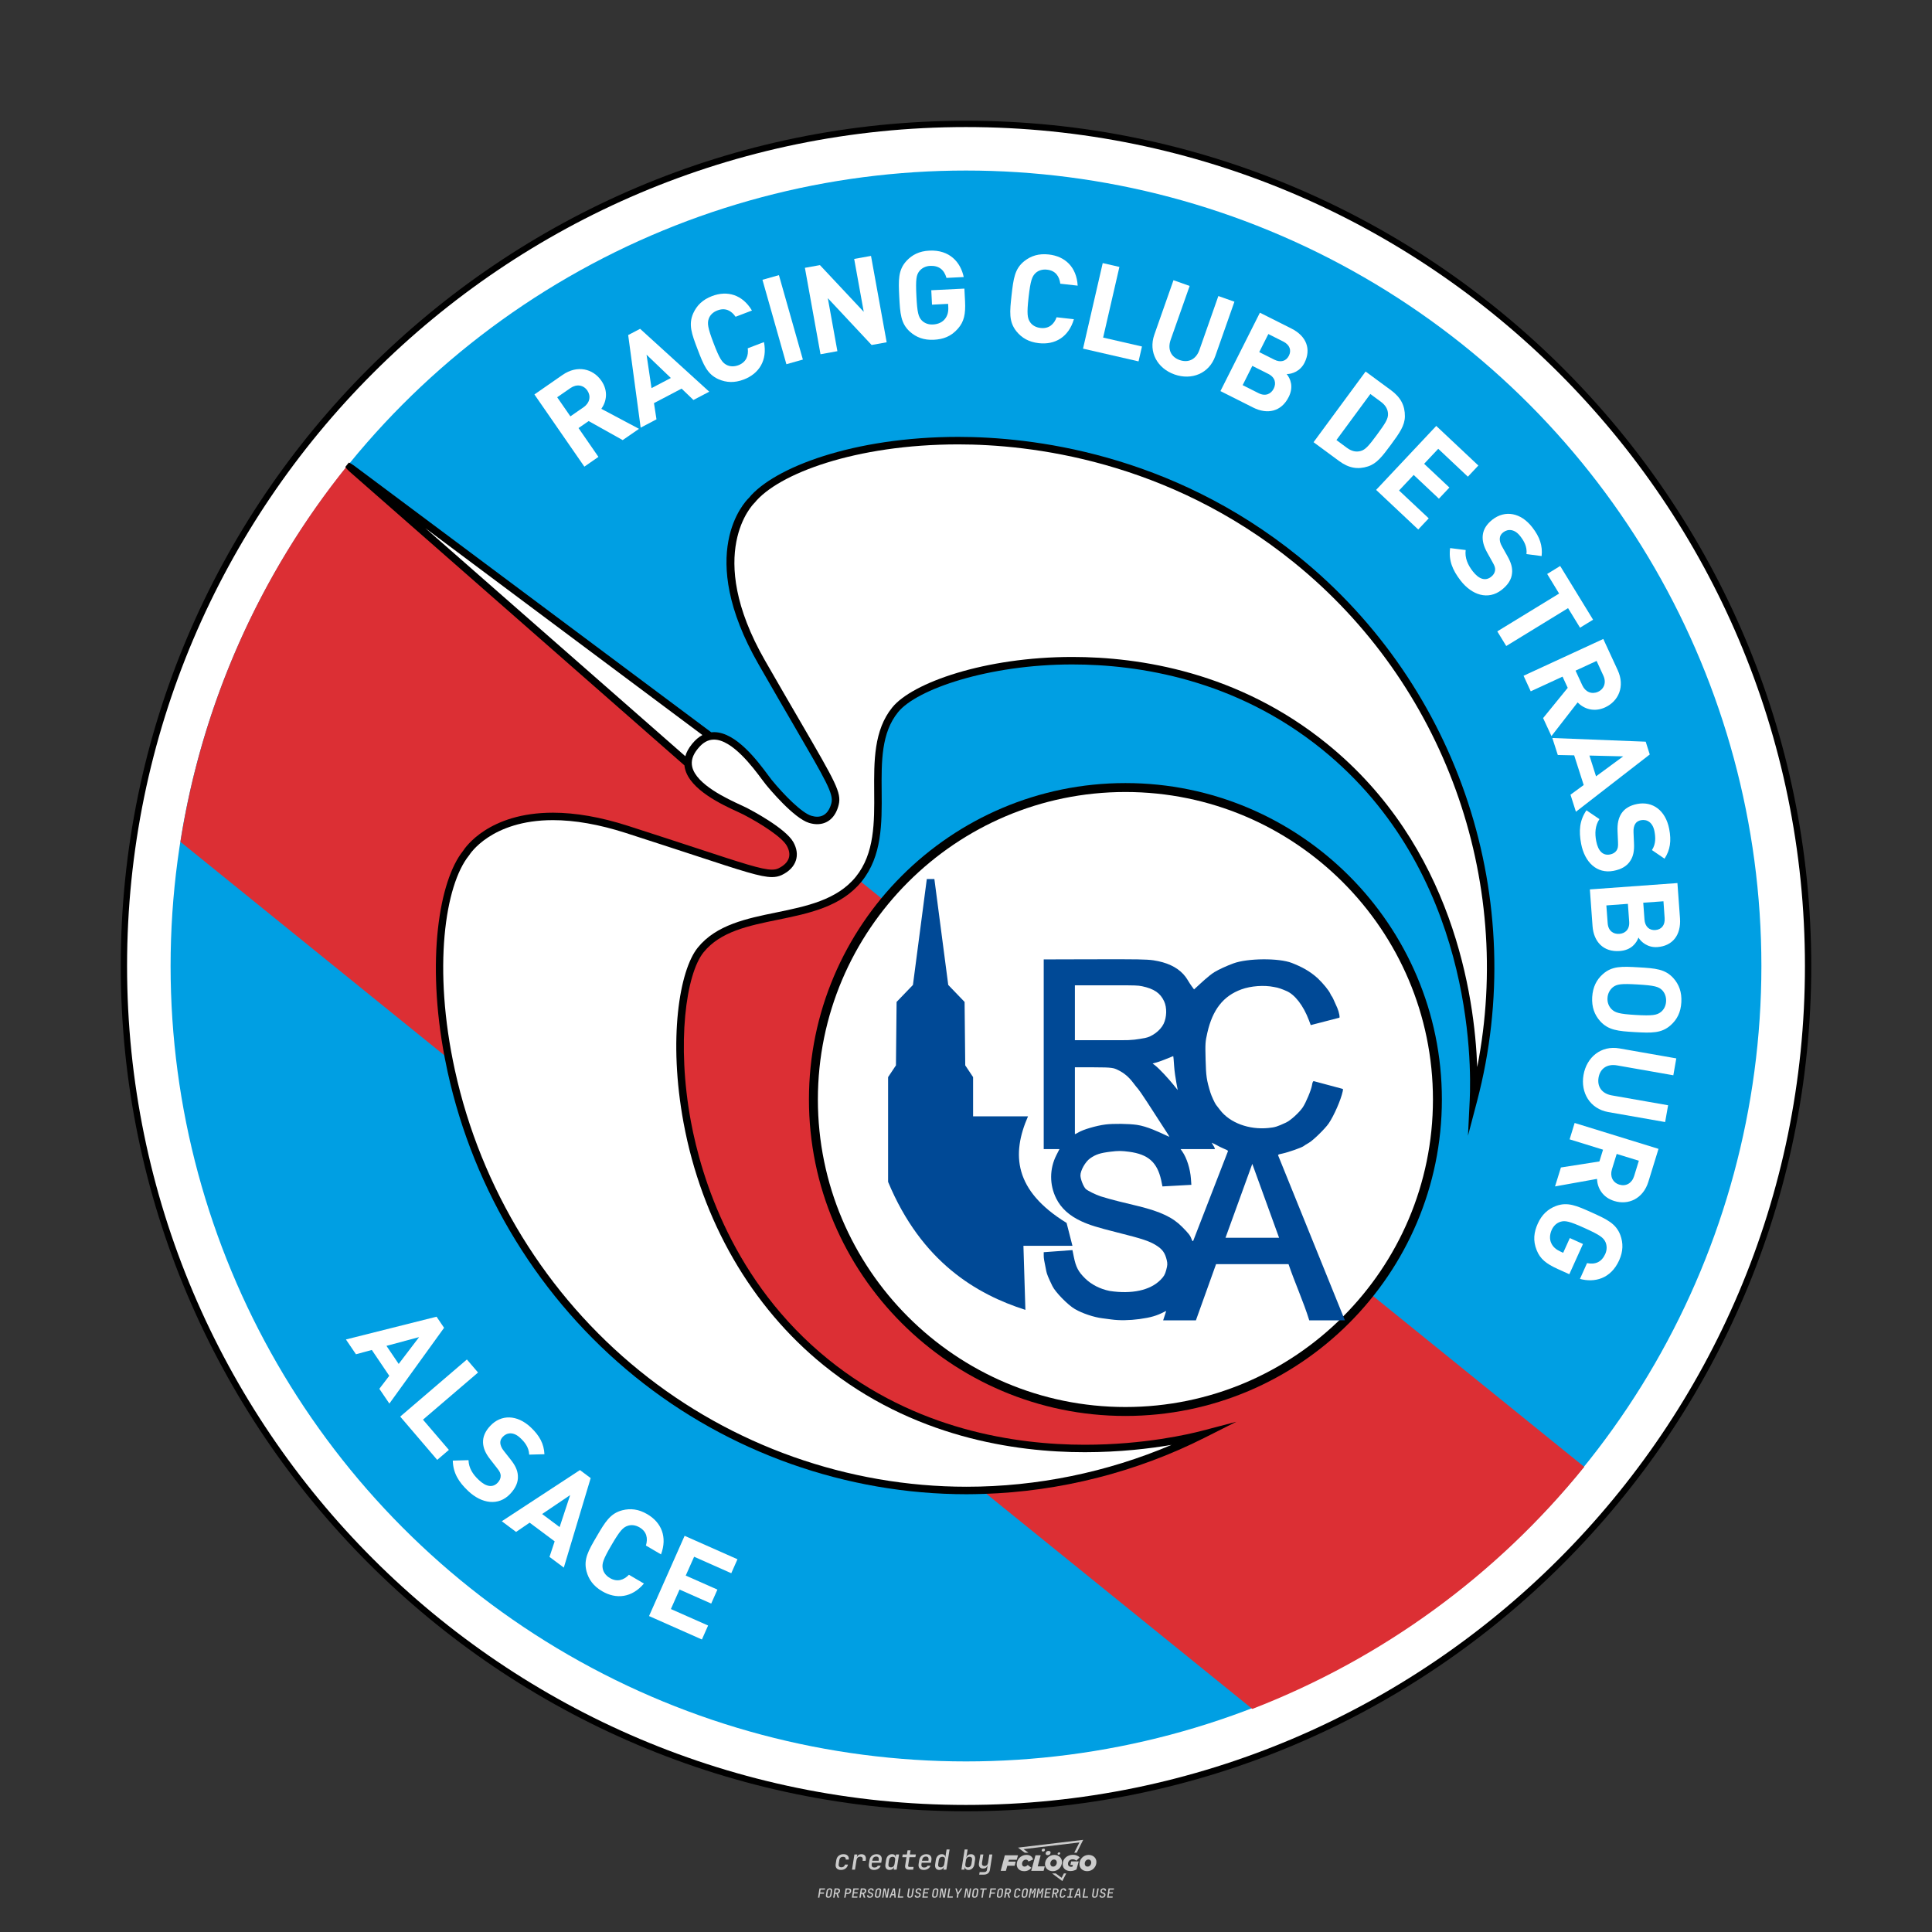 <?xml version="1.0" encoding="UTF-8"?>
<svg data-name="图层_1" xmlns="http://www.w3.org/2000/svg" version="1.1" viewBox="0 0 800 800">
  <rect x="0" y="0" width="800" height="800" fill="#333333" stroke="none"/>
  <!-- Created by @FCLOGO 2025-1-9 GMT+8 10:42:11 . https://fclogo.top/ -->
<!-- FOR PERSONAL USE ONLY NOT FOR COMMERCIAL USE -->
  <path d="M348.219,774.301c-.786,0-1.375-.217-1.768-.652-.393-.435-.528-1.03-.406-1.786l.252-1.648c.122-.755.45-1.35.984-1.785.534-.435,1.194-.652,1.98-.652.755,0,1.329.199,1.722.595.393.397.551.938.475,1.625h-1.236c.03-.359-.055-.637-.257-.836-.202-.198-.498-.297-.887-.297-.42,0-.763.117-1.03.349-.267.233-.435.563-.503.99l-.263,1.659c-.069.435-.006.769.189,1.002.195.233.502.349.921.349.389,0,.715-.099.979-.297.263-.198.436-.48.521-.847h1.236c-.137.687-.467,1.231-.99,1.631-.523.401-1.162.6-1.917.6ZM352.797,774.187l.996-6.294h1.19l-.195,1.19c.336-.87.973-1.304,1.911-1.304.671,0,1.169.208,1.493.624.324.416.429.986.315,1.71l-.069.423h-1.27l.057-.32c.069-.45.011-.795-.171-1.036-.183-.24-.477-.361-.881-.361-.405,0-.74.122-1.007.366-.267.245-.435.588-.503,1.03l-.63,3.971h-1.236ZM361.906,774.301c-.77,0-1.346-.223-1.728-.669s-.515-1.036-.401-1.768l.252-1.648c.084-.488.257-.915.521-1.282s.601-.651,1.013-.852c.412-.202.873-.304,1.385-.304.77,0,1.349.224,1.734.669.385.446.517,1.036.395,1.768l-.172,1.121h-3.845l-.092.526c-.153.954.217,1.431,1.11,1.431.717,0,1.175-.248,1.373-.744h1.225c-.168.534-.503.96-1.007,1.276-.504.317-1.091.475-1.763.475ZM361.231,770.216l-.046.286,2.655-.012.046-.286c.069-.466.013-.822-.166-1.07-.179-.248-.486-.372-.921-.372-.443,0-.795.126-1.059.378-.263.252-.433.611-.509,1.076ZM368.326,774.301c-.633,0-1.103-.212-1.408-.635s-.397-1.001-.274-1.734l.274-1.774c.115-.733.393-1.312.836-1.74.442-.427.98-.641,1.613-.641.465,0,.83.119,1.093.354.263.236.391.557.383.962h.023l.172-1.202h1.236l-.996,6.294h-1.225l.195-1.201h-.023c-.122.412-.351.734-.687.967s-.74.349-1.213.349ZM368.932,773.226c.389,0,.715-.119.978-.355.263-.236.429-.572.498-1.007l.252-1.648c.069-.427.01-.761-.177-1.002-.187-.24-.475-.36-.864-.36-.397,0-.725.118-.984.354-.26.236-.423.572-.492,1.007l-.252,1.648c-.069.443-.013.78.166,1.013.179.233.471.349.876.349ZM376.348,774.187c-.572,0-.994-.157-1.264-.469-.271-.312-.361-.751-.269-1.316l.538-3.387h-1.739l.171-1.122h1.74l.275-1.716h1.236l-.275,1.716h2.472l-.183,1.122h-2.461l-.538,3.387c-.076.442.099.664.526.664h1.717l-.172,1.121h-1.774ZM382.504,774.301c-.77,0-1.346-.223-1.728-.669s-.515-1.036-.401-1.768l.252-1.648c.084-.488.257-.915.521-1.282s.601-.651,1.013-.852c.412-.202.873-.304,1.385-.304.77,0,1.349.224,1.734.669.385.446.517,1.036.395,1.768l-.172,1.121h-3.845l-.092.526c-.153.954.217,1.431,1.11,1.431.717,0,1.175-.248,1.373-.744h1.225c-.168.534-.503.96-1.007,1.276-.504.317-1.091.475-1.763.475ZM381.829,770.216l-.046.286,2.655-.012.046-.286c.069-.466.013-.822-.166-1.07-.179-.248-.486-.372-.921-.372-.443,0-.795.126-1.059.378-.263.252-.433.611-.509,1.076ZM388.924,774.301c-.633,0-1.101-.212-1.402-.635-.301-.423-.395-1.001-.28-1.734l.274-1.774c.115-.733.393-1.312.836-1.74.442-.427.98-.641,1.613-.641.465,0,.83.119,1.093.354.263.236.391.557.383.962h.023l.206-1.465.298-1.796h1.236l-1.327,8.354h-1.225l.195-1.201h-.023c-.122.412-.351.734-.687.967s-.74.349-1.213.349ZM389.531,773.226c.389,0,.715-.119.978-.355.263-.236.429-.572.498-1.007l.252-1.648c.076-.427.019-.761-.172-1.002-.191-.24-.48-.36-.87-.36-.397,0-.725.118-.984.354-.26.236-.423.572-.492,1.007l-.252,1.648c-.076.443-.023.78.16,1.013s.477.349.881.349ZM401.017,774.301c-.473,0-.839-.116-1.099-.349-.26-.233-.385-.555-.378-.967h-.011l-.195,1.201h-1.224l1.327-8.354h1.236l-.286,1.796-.274,1.465h.046c.122-.412.353-.735.692-.967.34-.232.742-.349,1.208-.349.633,0,1.1.214,1.402.641.301.428.395,1.007.281,1.74l-.275,1.774c-.115.733-.395,1.31-.841,1.734-.446.423-.982.635-1.608.635ZM400.766,773.226c.397,0,.723-.116.979-.349.256-.233.422-.571.498-1.013l.252-1.648c.069-.435.011-.77-.171-1.007-.183-.236-.473-.354-.87-.354-.389,0-.715.12-.979.36s-.429.574-.498,1.002l-.252,1.648c-.069.435-.011.771.172,1.007.183.236.473.355.87.355ZM405.469,776.247l.172-1.064h1.934c.641,0,1.007-.302,1.099-.905l.103-.675.206-1.19h-.035c-.122.42-.347.744-.675.973-.328.229-.729.343-1.201.343-.626,0-1.093-.201-1.402-.601s-.41-.944-.303-1.631l.584-3.605h1.236l-.561,3.479c-.061.412,0,.732.183.961s.465.343.847.343c.389,0,.717-.122.984-.366.267-.244.431-.584.492-1.018l.538-3.399h1.236l-1.007,6.409c-.099.603-.37,1.078-.812,1.425-.443.347-1.0.521-1.671.521h-1.946ZM417.787,770.085h3.221l.537-1.855h-5.466l-1.708,6.442h2.147l.586-2.099h3.026l.439-1.708h-3.026l.244-.781ZM424.229,772.916c-.586,0-1.025-.39-1.025-1.123,0-.878.634-1.757,1.611-1.757.488,0,.878.244,1.025.781l1.952-.83c-.293-1.171-1.269-1.903-2.635-1.903-2.782,0-4.148,2.147-4.148,3.904s1.269,2.83,3.075,2.83c1.367,0,2.342-.586,2.977-1.415l-1.513-1.171c-.39.439-.83.683-1.318.683ZM430.915,768.231h-2.147l-1.757,6.442h5.124l.488-1.855h-2.928l1.22-4.587ZM439.748,771.013c0-1.659-1.318-2.928-3.221-2.928-2.196,0-3.807,1.806-3.807,3.807,0,1.659,1.318,2.928,3.221,2.928,2.196,0,3.807-1.806,3.807-3.807ZM434.917,771.696c0-.83.586-1.708,1.513-1.708.781,0,1.171.537,1.171,1.22,0,.83-.586,1.708-1.513,1.708-.781,0-1.171-.537-1.171-1.22ZM443.213,772.233h1.074l-.195.683c-.146.049-.342.098-.586.098-.683,0-1.269-.39-1.269-1.22,0-1.025.732-1.903,1.952-1.903.586,0,1.123.244,1.513.586l1.367-1.367c-.439-.537-1.513-1.074-2.733-1.074-2.587,0-4.295,1.757-4.295,3.855,0,2.05,1.611,2.879,3.221,2.879.927,0,1.855-.293,2.489-.683l.927-3.319h-3.123l-.342,1.464ZM450.777,768.084c-2.196,0-3.807,1.806-3.807,3.807,0,1.659,1.318,2.928,3.221,2.928,2.196,0,3.807-1.806,3.807-3.807,0-1.659-1.318-2.928-3.221-2.928ZM450.338,772.916c-.781,0-1.171-.537-1.171-1.22,0-.83.586-1.708,1.513-1.708.781,0,1.171.537,1.171,1.22,0,.83-.586,1.708-1.513,1.708ZM437.942,767.499c-.049.293.098.488.439.488s.537-.195.634-.488c.049-.244-.098-.488-.439-.488s-.586.244-.634.488ZM432.135,765.498c-.439,0-.732.244-.781.586s.098.586.537.586.732-.244.781-.586c.098-.342-.098-.586-.537-.586ZM433.013,767.303c-.098.537.146.878.83.878.634,0,1.074-.39,1.171-.878s-.146-.878-.83-.878c-.683,0-1.074.39-1.171.878ZM439.602,777.552l-2.44-1.806h-1.513l4.246,3.172,1.611-3.172h-.976l-.927,1.806ZM425.839,767.157l-2.001-1.464,23.132-2.782-2.147,4.246h1.025l2.684-5.319-26.988,3.221,2.782,2.099h1.513ZM338.719,785.785l.609-3.832h2.32l-.084.519h-1.764l-.184,1.145h1.627l-.084.525h-1.617l-.257,1.643h-.567ZM342.97,785.838c-.357,0-.623-.101-.798-.302-.175-.201-.234-.473-.178-.816l.268-1.701c.056-.343.203-.615.441-.816.238-.201.535-.302.892-.302s.623.1.798.299c.175.199.236.471.184.814l-.268,1.706c-.056.343-.204.615-.444.816-.24.201-.538.302-.895.302ZM343.049,785.334c.193,0,.348-.052.467-.158.119-.105.194-.257.226-.457l.268-1.701c.032-.199.005-.352-.079-.457-.084-.105-.222-.158-.415-.158s-.347.052-.465.158c-.117.105-.192.257-.223.457l-.268,1.701c-.032.2-.005.352.079.457s.22.158.409.158ZM344.996,785.785l.609-3.832h1.202c.238,0,.439.046.604.139.165.093.283.223.357.391s.091.366.052.593c-.038.259-.14.484-.304.675-.165.191-.366.321-.604.391l.535,1.643h-.619l-.478-1.575h-.541l-.247,1.575h-.567ZM345.888,783.707h.635c.189,0,.349-.056.48-.168.131-.112.211-.262.239-.451.032-.193,0-.345-.094-.459-.095-.114-.236-.171-.425-.171h-.635l-.2,1.249ZM349.545,785.785l.609-3.832h1.254c.371,0,.651.105.84.315.189.21.255.49.199.84-.038.234-.122.438-.249.611s-.29.307-.488.402c-.198.095-.419.142-.664.142h-.693l-.241,1.522h-.567ZM350.432,783.754h.693c.192,0,.357-.059.493-.176.136-.117.22-.274.252-.47s-.002-.352-.1-.47-.245-.176-.441-.176h-.688l-.21,1.291ZM352.747,785.785l.609-3.832h2.252l-.079.504h-1.695l-.173,1.087h1.512l-.079.499h-1.512l-.194,1.239h1.69l-.079.504h-2.252ZM355.843,785.785l.609-3.832h1.202c.238,0,.439.046.604.139.165.093.283.223.357.391s.091.366.052.593c-.038.259-.14.484-.304.675-.165.191-.366.321-.604.391l.535,1.643h-.619l-.478-1.575h-.541l-.247,1.575h-.567ZM356.736,783.707h.635c.189,0,.349-.056.48-.168.131-.112.211-.262.239-.451.032-.193,0-.345-.094-.459-.095-.114-.236-.171-.425-.171h-.635l-.2,1.249ZM360.132,785.838c-.385,0-.674-.095-.866-.286-.192-.191-.264-.451-.215-.779h.567c-.028.175.011.312.116.412.105.1.266.149.483.149.203,0,.37-.049.501-.147.131-.098.211-.233.239-.404.021-.15.001-.279-.06-.386-.061-.107-.158-.181-.291-.223l-.457-.136c-.266-.08-.462-.217-.588-.409-.126-.192-.17-.42-.131-.682.035-.21.112-.394.231-.551s.273-.28.462-.367.402-.131.64-.131c.35,0,.616.095.798.286.182.191.248.444.2.759h-.567c.028-.168-.003-.3-.092-.396-.089-.096-.23-.144-.422-.144-.189,0-.343.045-.462.134-.119.089-.189.214-.21.375-.025.151-.007.279.052.386s.158.181.294.223l.467.147c.262.081.456.217.58.409.124.193.165.422.123.688-.035.217-.116.406-.241.567-.126.161-.288.286-.485.375-.198.089-.419.134-.664.134ZM363.265,785.838c-.357,0-.623-.101-.798-.302-.175-.201-.234-.473-.178-.816l.268-1.701c.056-.343.203-.615.441-.816.238-.201.535-.302.892-.302s.623.1.798.299c.175.199.236.471.184.814l-.268,1.706c-.056.343-.204.615-.444.816-.24.201-.538.302-.895.302ZM363.344,785.334c.193,0,.348-.052.467-.158.119-.105.194-.257.226-.457l.268-1.701c.032-.199.005-.352-.079-.457-.084-.105-.222-.158-.415-.158s-.347.052-.465.158c-.117.105-.192.257-.223.457l-.268,1.701c-.032.2-.005.352.079.457s.22.158.409.158ZM365.275,785.785l.609-3.832h.709l.619,3.186c.007-.098.017-.217.029-.357.012-.14.027-.285.045-.435.018-.151.037-.289.058-.415l.315-1.979h.525l-.609,3.832h-.709l-.614-3.186c-.007.095-.017.209-.029.344s-.027.276-.045.423c-.018.147-.037.283-.058.409l-.315,2.01h-.53ZM368.225,785.785l1.585-3.832h.745l.373,3.832h-.562l-.073-.971h-1.087l-.388.971h-.593ZM369.385,784.342h.871l-.089-1.102c-.018-.196-.03-.365-.037-.509-.007-.143-.011-.243-.011-.299-.018.056-.052.156-.102.299s-.115.311-.192.504l-.441,1.107ZM371.721,785.785l.609-3.832h.567l-.525,3.312h1.674l-.079.52h-2.247ZM376.678,785.838c-.367,0-.634-.101-.8-.302-.166-.201-.221-.475-.165-.821l.436-2.761h.567l-.436,2.755c-.032.196-.008.35.071.462.079.112.214.168.407.168.193,0,.347-.056.465-.168.117-.112.192-.266.223-.462l.435-2.755h.567l-.436,2.761c-.056.35-.2.625-.433.824-.233.199-.533.299-.9.299ZM379.844,785.838c-.385,0-.674-.095-.866-.286-.192-.191-.264-.451-.215-.779h.567c-.028.175.011.312.116.412.105.1.266.149.483.149.203,0,.37-.049.501-.147.131-.098.211-.233.239-.404.021-.15.001-.279-.06-.386-.061-.107-.158-.181-.291-.223l-.457-.136c-.266-.08-.462-.217-.588-.409-.126-.192-.17-.42-.131-.682.035-.21.112-.394.231-.551s.273-.28.462-.367.402-.131.64-.131c.35,0,.616.095.798.286.182.191.248.444.2.759h-.567c.028-.168-.003-.3-.092-.396-.089-.096-.23-.144-.422-.144-.189,0-.343.045-.462.134-.119.089-.189.214-.21.375-.025.151-.007.279.052.386s.158.181.294.223l.467.147c.262.081.456.217.58.409.124.193.165.422.123.688-.035.217-.116.406-.241.567-.126.161-.288.286-.485.375-.198.089-.419.134-.664.134ZM381.906,785.785l.609-3.832h2.252l-.079.504h-1.695l-.173,1.087h1.512l-.079.499h-1.512l-.194,1.239h1.69l-.079.504h-2.252ZM386.943,785.838c-.357,0-.623-.101-.798-.302-.175-.201-.234-.473-.178-.816l.268-1.701c.056-.343.203-.615.441-.816.238-.201.535-.302.892-.302s.623.1.798.299c.175.199.236.471.184.814l-.268,1.706c-.056.343-.204.615-.444.816-.24.201-.538.302-.895.302ZM387.021,785.334c.193,0,.348-.052.467-.158.119-.105.194-.257.226-.457l.268-1.701c.032-.199.005-.352-.079-.457-.084-.105-.222-.158-.415-.158s-.347.052-.465.158c-.117.105-.192.257-.223.457l-.268,1.701c-.032.2-.005.352.079.457s.22.158.409.158ZM388.953,785.785l.609-3.832h.709l.619,3.186c.007-.098.017-.217.029-.357.012-.14.027-.285.045-.435.018-.151.037-.289.058-.415l.315-1.979h.525l-.609,3.832h-.709l-.614-3.186c-.007.095-.017.209-.029.344s-.027.276-.045.423c-.018.147-.037.283-.058.409l-.315,2.01h-.53ZM392.249,785.785l.609-3.832h.567l-.525,3.312h1.674l-.079.52h-2.247ZM396.117,785.785l.22-1.412-.751-2.42h.577l.446,1.449c.028.095.05.184.066.268.016.084.025.147.029.189.018-.042.046-.105.087-.189.04-.084.088-.173.144-.268l.898-1.449h.598l-1.528,2.42-.22,1.412h-.567ZM399.217,785.785l.609-3.832h.709l.619,3.186c.007-.098.017-.217.029-.357.012-.14.027-.285.044-.435.018-.151.037-.289.058-.415l.315-1.979h.525l-.609,3.832h-.709l-.614-3.186c-.007.095-.017.209-.029.344s-.027.276-.045.423c-.018.147-.037.283-.058.409l-.315,2.01h-.53ZM403.505,785.838c-.357,0-.623-.101-.798-.302-.175-.201-.234-.473-.178-.816l.268-1.701c.056-.343.203-.615.441-.816.238-.201.535-.302.892-.302.357,0,.623.1.798.299.175.199.236.471.184.814l-.268,1.706c-.056.343-.204.615-.444.816-.239.201-.538.302-.895.302ZM403.584,785.334c.193,0,.348-.052.467-.158.119-.105.194-.257.226-.457l.268-1.701c.032-.199.005-.352-.079-.457-.084-.105-.222-.158-.415-.158-.193,0-.347.052-.465.158-.117.105-.191.257-.223.457l-.268,1.701c-.032.2-.005.352.079.457.084.105.22.158.409.158ZM406.381,785.785l.525-3.312h-1.023l.084-.519h2.619l-.084.519h-1.029l-.525,3.312h-.567ZM409.518,785.785l.609-3.832h2.32l-.084.519h-1.764l-.184,1.145h1.627l-.084.525h-1.617l-.257,1.643h-.567ZM413.769,785.838c-.357,0-.623-.101-.798-.302-.175-.201-.234-.473-.178-.816l.268-1.701c.056-.343.203-.615.441-.816.238-.201.535-.302.892-.302.357,0,.623.1.798.299.175.199.236.471.184.814l-.268,1.706c-.056.343-.204.615-.444.816-.239.201-.538.302-.895.302ZM413.848,785.334c.193,0,.348-.052.467-.158.119-.105.194-.257.226-.457l.268-1.701c.032-.199.005-.352-.079-.457-.084-.105-.222-.158-.415-.158-.193,0-.347.052-.465.158-.117.105-.191.257-.223.457l-.268,1.701c-.032.2-.005.352.079.457.084.105.22.158.409.158ZM415.795,785.785l.609-3.832h1.202c.238,0,.439.046.604.139.164.093.283.223.357.391s.091.366.053.593c-.039.259-.14.484-.304.675-.165.191-.366.321-.604.391l.535,1.643h-.619l-.478-1.575h-.541l-.247,1.575h-.567ZM416.688,783.707h.635c.189,0,.349-.056.48-.168.131-.112.211-.262.239-.451.032-.193,0-.345-.095-.459-.094-.114-.236-.171-.425-.171h-.635l-.199,1.249ZM420.905,785.838c-.36,0-.631-.101-.811-.302-.18-.201-.242-.473-.186-.816l.268-1.701c.056-.346.206-.619.449-.819s.545-.299.906-.299c.357,0,.625.101.806.302.18.201.242.473.186.816h-.567c.031-.199.003-.352-.087-.457-.089-.105-.228-.158-.417-.158-.193,0-.351.052-.475.158-.124.105-.202.255-.234.451l-.268,1.706c-.032.2-.003.352.087.457.089.105.23.158.423.158s.35-.052.472-.158.199-.257.231-.457h.567c-.035.228-.115.425-.239.593s-.281.298-.47.388c-.189.091-.402.136-.64.136ZM424.034,785.838c-.357,0-.623-.101-.798-.302-.175-.201-.234-.473-.178-.816l.268-1.701c.056-.343.203-.615.441-.816.238-.201.535-.302.892-.302.357,0,.623.1.798.299.175.199.236.471.184.814l-.268,1.706c-.056.343-.204.615-.444.816-.239.201-.538.302-.895.302ZM424.112,785.334c.193,0,.348-.052.467-.158.119-.105.194-.257.226-.457l.268-1.701c.032-.199.005-.352-.079-.457-.084-.105-.222-.158-.415-.158-.193,0-.347.052-.465.158-.117.105-.191.257-.223.457l-.268,1.701c-.032.2-.005.352.079.457.084.105.22.158.409.158ZM425.965,785.785l.609-3.832h.687l.184,1.228c.021.119.037.23.047.333.011.103.019.183.026.239.018-.056.047-.136.089-.241.042-.105.091-.217.147-.336l.567-1.223h.709l-.609,3.832h-.535l.204-1.291c.025-.168.058-.352.1-.554.042-.201.087-.404.136-.609s.096-.4.142-.585c.045-.185.087-.348.126-.488l-.855,1.863h-.551l-.283-1.863c-.004.136-.011.295-.021.475s-.024.372-.039.575c-.016.203-.035.407-.058.611-.023.205-.048.396-.076.575l-.205,1.291h-.54ZM429.115,785.785l.609-3.832h.687l.184,1.228c.021.119.037.23.047.333.011.103.019.183.026.239.018-.056.047-.136.089-.241.042-.105.091-.217.147-.336l.567-1.223h.709l-.609,3.832h-.535l.204-1.291c.025-.168.058-.352.1-.554.042-.201.087-.404.136-.609s.096-.4.142-.585c.045-.185.087-.348.126-.488l-.855,1.863h-.551l-.283-1.863c-.004.136-.011.295-.021.475s-.024.372-.039.575c-.016.203-.035.407-.058.611-.023.205-.048.396-.076.575l-.205,1.291h-.54ZM432.411,785.785l.609-3.832h2.252l-.079.504h-1.696l-.173,1.087h1.512l-.079.499h-1.512l-.194,1.239h1.69l-.079.504h-2.252ZM435.507,785.785l.609-3.832h1.202c.238,0,.439.046.604.139.164.093.283.223.357.391s.091.366.053.593c-.039.259-.14.484-.304.675-.165.191-.366.321-.604.391l.535,1.643h-.619l-.478-1.575h-.541l-.247,1.575h-.567ZM436.4,783.707h.635c.189,0,.349-.056.48-.168.131-.112.211-.262.239-.451.032-.193,0-.345-.095-.459-.094-.114-.236-.171-.425-.171h-.635l-.199,1.249ZM439.801,785.838c-.36,0-.631-.101-.811-.302-.18-.201-.242-.473-.186-.816l.268-1.701c.056-.346.206-.619.449-.819s.545-.299.906-.299c.357,0,.625.101.806.302.18.201.242.473.186.816h-.567c.031-.199.003-.352-.087-.457-.089-.105-.228-.158-.417-.158-.193,0-.351.052-.475.158-.124.105-.202.255-.234.451l-.268,1.706c-.032.2-.003.352.087.457.089.105.23.158.423.158s.35-.052.472-.158.199-.257.231-.457h.567c-.035.228-.115.425-.239.593s-.281.298-.47.388c-.189.091-.402.136-.64.136ZM441.879,785.785l.079-.504h.777l.446-2.824h-.777l.084-.504h2.126l-.084.504h-.777l-.446,2.824h.777l-.079.504h-2.126ZM444.74,785.785l1.585-3.832h.745l.373,3.832h-.562l-.073-.971h-1.087l-.388.971h-.593ZM445.9,784.342h.871l-.089-1.102c-.017-.196-.03-.365-.037-.509-.007-.143-.01-.243-.01-.299-.018.056-.052.156-.102.299s-.115.311-.192.504l-.441,1.107ZM448.235,785.785l.609-3.832h.567l-.525,3.312h1.674l-.079.52h-2.247ZM453.193,785.838c-.368,0-.634-.101-.8-.302-.166-.201-.221-.475-.165-.821l.436-2.761h.567l-.436,2.755c-.032.196-.008.35.071.462.079.112.214.168.407.168s.347-.056.465-.168c.117-.112.192-.266.223-.462l.436-2.755h.567l-.436,2.761c-.056.35-.2.625-.433.824-.233.199-.533.299-.9.299ZM456.358,785.838c-.385,0-.674-.095-.866-.286-.193-.191-.264-.451-.215-.779h.567c-.028.175.011.312.115.412.105.1.266.149.483.149.203,0,.37-.049.501-.147s.211-.233.239-.404c.021-.15.001-.279-.06-.386s-.158-.181-.291-.223l-.457-.136c-.266-.08-.462-.217-.588-.409-.126-.192-.17-.42-.131-.682.035-.21.112-.394.231-.551s.273-.28.462-.367c.189-.087.402-.131.64-.131.35,0,.616.095.798.286.182.191.248.444.199.759h-.567c.028-.168-.003-.3-.092-.396-.089-.096-.23-.144-.423-.144-.189,0-.343.045-.462.134-.119.089-.189.214-.21.375-.025.151-.007.279.052.386s.158.181.294.223l.467.147c.262.081.456.217.58.409.124.193.165.422.124.688-.035.217-.116.406-.241.567-.126.161-.288.286-.485.375-.198.089-.419.134-.664.134ZM458.421,785.785l.609-3.832h2.252l-.079.504h-1.696l-.173,1.087h1.512l-.079.499h-1.512l-.194,1.239h1.69l-.079.504h-2.252Z" style="fill: #ccc;"/>
  <g>
    <g id="g6873">
      <path id="path6869" d="M399.989,50c-192.975,0-349.989,157.014-349.989,349.989s157.014,350.011,349.989,350.011,350.011-157.014,350.011-350.011S592.986,50,399.989,50"/>
      <path id="path6871" d="M399.99,52.614c-191.534,0-347.375,155.842-347.375,347.375s155.842,347.397,347.375,347.397,347.397-155.842,347.397-347.397S591.544,52.614,399.989,52.614" style="fill: #fff;"/>
      <ellipse id="path5895" cx="399.996" cy="399.992" rx="329.359" ry="329.375" style="fill: #009fe3;"/>
    </g>
    <path id="rect6049" d="M143.699,192.966c-36.218,44.938-60.007,98.597-68.988,155.611l443.844,359.055c53.793-20.813,101.185-55.374,137.446-100.231L143.699,192.966Z" style="fill: #dc2f34;"/>
    <g id="g6017">
      <path id="path198" d="M165.089,564.774l-5.064-7.48,13.518-3.623-8.454,11.103ZM180.768,545.217l-37.525,9.429,4.153,6.124,6.569-1.78,7.225,10.7-4.111,5.382,4.153,6.124,22.651-31.381-3.115-4.598Z" style="fill: #fff;"/>
      <path id="path200" d="M197.948,568.334l-4.619-5.403-27.609,23.647,15.319,17.926,4.831-4.132-10.722-12.523,22.799-19.515Z" style="fill: #fff;"/>
      <path id="path202" d="M214.446,611.102c-.106-2.204-.996-4.238-3.094-6.844l-2.712-3.454c-.975-1.187-1.399-2.31-1.483-3.284-.064-1.038.381-1.886,1.059-2.585,1.716-1.822,4.45-2.119,7.183.466,1.759,1.631,3.602,3.793,3.729,6.929l6.314-.17c-.212-4.322-2.013-7.692-5.657-11.124-5.721-5.382-12.332-5.361-16.76-.636-2.119,2.225-3.115,4.577-3.009,6.992.106,2.267,1.038,4.471,3.072,7.013l2.691,3.454c1.165,1.441,1.483,2.161,1.547,3.136.042,1.081-.403,2.076-1.25,2.966-1.992,2.119-4.746,1.78-7.819-1.144-2.437-2.267-4.174-4.958-4.259-8.2l-6.505.191c.127,5.085,2.373,8.815,6.378,12.586,5.573,5.255,12.544,6.335,17.375,1.208,2.246-2.373,3.39-4.873,3.2-7.501" style="fill: #fff;"/>
      <path id="path204" d="M231.727,632.328l-7.247-5.403,11.611-7.84-4.365,13.243ZM240.139,608.724l-32.355,21.189,5.912,4.428,5.615-3.835,10.361,7.734-2.14,6.441,5.933,4.428,11.124-37.059-4.45-3.327Z" style="fill: #fff;"/>
      <path id="path206" d="M273.713,643.641c2.691-7.225.17-13.222-5.7-16.654-3.602-2.119-6.95-2.479-10.34-1.61-4.958,1.292-7.077,4.789-10.573,10.785-3.517,5.975-5.53,9.535-4.238,14.493.911,3.39,2.861,6.124,6.484,8.242,5.806,3.411,12.311,2.712,17.29-3.178l-6.208-3.644c-2.119,2.204-4.852,3.136-7.882,1.356-1.674-.975-2.691-2.394-2.966-3.92-.381-2.013.127-3.772,3.644-9.768,3.496-5.996,4.789-7.31,6.717-7.946,1.483-.508,3.2-.318,4.873.657,3.051,1.78,3.517,4.598,2.649,7.522l6.251,3.666Z" style="fill: #fff;"/>
      <path id="path208" d="M268.755,669.174l21.888,9.704,2.564-5.785-15.404-6.823,3.581-8.073,13.116,5.806,2.564-5.785-13.116-5.806,3.475-7.797,15.383,6.823,2.564-5.785-21.888-9.704-14.726,33.224Z" style="fill: #fff;"/>
      <path id="path210" d="M230.719,164.498l5.509-3.814c2.543-1.759,5.361-1.292,6.971,1.017,1.589,2.31,1.038,5.106-1.504,6.886l-5.509,3.814-5.467-7.903ZM247.797,189.183l-8.242-11.929,4.195-2.903,14.091,7.882,6.759-4.662-15.595-8.285c2.161-3.051,2.924-7.416.021-11.611-3.454-5.001-9.938-6.653-16.04-2.458l-11.696,8.115,20.68,29.897,5.827-4.047h0Z" style="fill: #fff;"/>
      <path id="path212" d="M277.788,156.516l-8.009,4.195-2.055-13.836,10.065,9.641ZM271.834,173.636l-1.038-6.717,11.442-5.996,4.895,4.704,6.547-3.433-28.626-26.041-4.937,2.585,5.17,38.352,6.547-3.454Z" style="fill: #fff;"/>
      <path id="path214" d="M297.531,157.037c3.221,1.399,6.569,1.589,10.467.106,6.293-2.416,9.832-7.903,8.348-15.489l-6.717,2.564c.381,3.03-.593,5.742-3.877,7.013-1.822.678-3.56.572-4.916-.148-1.801-.954-2.861-2.458-5.34-8.942-2.479-6.484-2.691-8.327-1.992-10.234.53-1.462,1.759-2.691,3.581-3.369,3.284-1.271,5.785.127,7.501,2.627l6.78-2.585c-3.962-6.611-10.213-8.391-16.548-5.975-3.92,1.504-6.272,3.877-7.734,7.056-2.098,4.683-.699,8.518,1.78,15.002,2.479,6.484,3.983,10.277,8.666,12.374" style="fill: #fff;"/>
      <path id="path216" d="M332.452,148.888l-9.916-34.961-6.823,1.928,9.916,34.962,6.823-1.928Z" style="fill: #fff;"/>
      <path id="path218" d="M346.748,145.417l-3.962-21.951,18.138,19.388,6.229-1.123-6.484-35.767-6.971,1.25,3.962,21.909-18.138-19.345-6.229,1.123,6.463,35.788,6.992-1.271Z" style="fill: #fff;"/>
      <path id="path220" d="M376.769,137.346c2.627,2.331,5.742,3.539,9.874,3.348,3.877-.191,7.183-1.335,10.043-4.64,2.521-2.882,3.178-5.996,2.924-11.251l-.276-5.297-13.709.678.297,5.975,6.675-.339.064,1.335c.106,1.886-.276,3.539-1.377,4.916-1.059,1.335-2.755,2.183-4.958,2.288-1.928.106-3.496-.53-4.619-1.653-1.399-1.462-1.907-3.221-2.246-10.171-.339-6.929-.021-8.687,1.229-10.277,1.017-1.229,2.5-2.055,4.428-2.161,3.623-.169,5.806,1.547,6.802,4.979l7.141-.36c-1.271-6.06-5.785-11.357-14.239-10.933-4.132.191-7.141,1.716-9.514,4.301-3.433,3.793-3.284,7.882-2.945,14.811.36,6.929.615,11.018,4.407,14.451" style="fill: #fff;"/>
      <path id="path222" d="M430.141,142.097c6.696.763,12.353-2.5,14.536-9.916l-7.162-.805c-1.038,2.861-3.157,4.831-6.653,4.428-1.928-.212-3.433-1.102-4.301-2.373-1.144-1.674-1.42-3.517-.636-10.404.784-6.907,1.441-8.624,2.924-10.001,1.165-1.059,2.818-1.589,4.725-1.356,3.517.381,5.085,2.776,5.467,5.806l7.204.805c-.466-7.713-5.191-12.141-11.95-12.904-4.153-.466-7.353.551-10.107,2.712-4.026,3.179-4.534,7.247-5.318,14.133-.763,6.908-1.187,10.955,2.013,14.98,2.204,2.712,5.106,4.428,9.259,4.895" style="fill: #fff;"/>
      <path id="path224" d="M472.868,143.476l-16.082-3.687,6.738-29.262-6.907-1.589-8.158,35.428,22.99,5.276,1.42-6.166Z" style="fill: #fff;"/>
      <path id="path226" d="M486.357,155.062c7.035,2.479,14.302-.339,16.866-7.607l7.925-22.524-6.653-2.352-7.84,22.312c-1.399,3.941-4.577,5.467-8.2,4.195-3.602-1.271-5.085-4.45-3.708-8.391l7.861-22.291-6.696-2.373-7.925,22.545c-2.564,7.268,1.335,14.006,8.37,16.485" style="fill: #fff;"/>
      <path id="path228" d="M525.173,154.823c2.882,1.441,3.348,3.92,2.246,6.102s-3.39,3.327-6.251,1.886l-6.611-3.327,4.005-7.988,6.611,3.327ZM525.194,138.317l6.187,3.115c2.691,1.356,3.454,3.623,2.331,5.848-1.123,2.246-3.39,2.988-6.081,1.632l-6.208-3.115,3.772-7.48ZM518.964,168.786c5.785,2.903,11.59,1.716,14.641-4.365,2.182-4.322.699-7.628-.805-9.535,2.034.042,5.573-1.081,7.374-4.683,2.797-5.573.89-10.997-5.446-14.175l-13.031-6.547-16.337,32.461,13.603,6.844Z" style="fill: #fff;"/>
      <path id="path230" d="M567.434,163.146l4.365,3.221c1.928,1.42,2.861,3.072,2.945,4.958.127,2.055-1.123,3.983-4.513,8.603-3.39,4.598-4.873,6.357-6.886,6.844-1.822.487-3.687.085-5.615-1.335l-4.344-3.221,14.048-19.07ZM566.459,193.128c3.666-1.187,5.912-4.153,9.493-8.984,3.56-4.852,5.742-7.903,5.785-11.739.042-4.45-1.716-7.84-5.7-10.785l-10.573-7.776-21.549,29.262,10.552,7.776c3.983,2.945,7.755,3.623,11.993,2.246" style="fill: #fff;"/>
      <path id="path232" d="M587.262,219.251l4.344-4.619-12.29-11.527,6.06-6.441,10.446,9.832,4.344-4.619-10.467-9.832,5.848-6.208,12.268,11.548,4.344-4.619-17.438-16.4-24.897,26.486,17.438,16.4Z" style="fill: #fff;"/>
      <path id="path234" d="M618.051,232.821c.932,1.61,1.123,2.352,1.038,3.327-.148,1.081-.72,1.992-1.695,2.733-2.31,1.78-4.979,1.017-7.564-2.331-2.034-2.627-3.348-5.551-2.924-8.793l-6.441-.805c-.678,5.043.954,9.069,4.322,13.434,4.704,6.06,11.399,8.221,16.972,3.899,2.585-2.013,4.111-4.28,4.344-6.908.233-2.204-.339-4.344-1.992-7.247l-2.14-3.835c-.784-1.335-1.038-2.5-.932-3.475.085-1.038.657-1.801,1.42-2.394,1.97-1.526,4.725-1.399,7.035,1.589,1.483,1.886,2.945,4.301,2.585,7.416l6.272.826c.466-4.301-.784-7.925-3.835-11.866-4.81-6.229-11.357-7.225-16.485-3.263-2.416,1.886-3.772,4.026-4.047,6.441-.254,2.267.339,4.598,1.928,7.416l2.14,3.835Z" style="fill: #fff;"/>
      <path id="path236" d="M619.996,261.44l3.708,6.06,25.596-15.68,4.958,8.094,5.403-3.305-13.624-22.248-5.382,3.305,4.937,8.115-25.596,15.658Z" style="fill: #fff;"/>
      <path id="path238" d="M661.113,273.675l2.797,6.081c1.314,2.818.36,5.509-2.182,6.696-2.564,1.165-5.212.148-6.526-2.67l-2.797-6.081,8.709-4.026ZM633.843,286.261l13.179-6.081,2.14,4.64-10.192,12.523,3.454,7.458,10.827-13.942c2.627,2.67,6.802,4.174,11.442,2.034,5.509-2.564,8.264-8.666,5.17-15.383l-5.975-12.925-33.012,15.235,2.966,6.441Z" style="fill: #fff;"/>
      <path id="path240" d="M672.134,313.198l-11.251,8.264-2.733-8.603,13.985.339ZM645.054,312.626l6.78.148,3.941,12.29-5.467,4.005,2.246,7.056,30.575-23.71-1.674-5.297-38.669-1.526,2.267,7.035Z" style="fill: #fff;"/>
      <path id="path242" d="M677.931,332.906c-3.009.593-5.191,1.886-6.526,3.92-1.229,1.907-1.759,4.238-1.61,7.48l.191,4.386c.085,1.865-.064,2.627-.593,3.454-.593.89-1.526,1.441-2.733,1.674-2.861.551-4.895-1.335-5.7-5.509-.636-3.242-.466-6.463,1.335-9.132l-5.382-3.644c-2.882,4.195-3.221,8.539-2.182,13.942,1.462,7.522,6.484,12.459,13.391,11.124,3.221-.615,5.615-1.971,6.992-4.217,1.187-1.843,1.653-4.005,1.483-7.353l-.191-4.386c-.085-1.547.212-2.691.72-3.517.572-.89,1.42-1.314,2.373-1.504,2.458-.466,4.852.869,5.573,4.577.445,2.373.678,5.17-1.038,7.797l5.212,3.56c2.373-3.623,2.882-7.416,1.928-12.332-1.504-7.713-6.886-11.548-13.243-10.319" style="fill: #fff;"/>
      <path id="path244" d="M674.077,374.26l.53,7.395c.233,3.2-1.631,4.873-4.09,5.043-2.437.17-4.577-1.208-4.81-4.407l-.551-7.374,8.921-.657ZM688.803,373.201l.487,6.929c.233,2.988-1.335,4.789-3.835,4.979-2.479.191-4.301-1.377-4.513-4.386l-.508-6.929,8.37-.593ZM659.435,383.456c.466,6.463,4.471,10.849,11.251,10.34,4.831-.339,6.929-3.305,7.776-5.573.996,1.759,3.793,4.238,7.819,3.941,6.208-.445,9.874-4.873,9.365-11.95l-1.06-14.557-36.254,2.627,1.102,15.171Z" style="fill: #fff;"/>
      <path id="path246" d="M687.686,419.091c-1.61,1.229-3.369,1.589-10.298,1.187s-8.582-.954-10.043-2.373c-1.102-1.081-1.843-2.712-1.716-4.662.106-1.928,1.017-3.454,2.246-4.471,1.61-1.229,3.305-1.547,10.255-1.123,6.929.403,8.645.911,10.086,2.31,1.123,1.144,1.78,2.776,1.674,4.704-.106,1.949-.975,3.475-2.204,4.428M678.533,400.551c-6.929-.403-11.018-.593-14.832,2.818-2.606,2.31-4.153,5.34-4.407,9.514-.233,4.174.975,7.331,3.263,9.916,3.411,3.814,7.48,4.174,14.43,4.577,6.929.381,11.018.53,14.832-2.882,2.585-2.31,4.153-5.276,4.386-9.45.254-4.195-.954-7.374-3.242-9.959-3.411-3.835-7.501-4.132-14.43-4.534" style="fill: #fff;"/>
      <path id="path248" d="M655.702,445.103c-1.292,7.331,2.67,14.048,10.255,15.383l23.541,4.132,1.229-6.95-23.308-4.089c-4.111-.72-6.145-3.602-5.488-7.395.678-3.772,3.56-5.742,7.67-5.022l23.286,4.089,1.229-6.992-23.541-4.132c-7.586-1.335-13.582,3.623-14.874,10.976" style="fill: #fff;"/>
      <path id="path250" d="M667.468,484.196l1.97-6.378,9.175,2.818-1.97,6.399c-.932,2.966-3.433,4.322-6.102,3.496-2.691-.826-3.983-3.348-3.072-6.335M649.945,471.779l13.836,4.28-1.504,4.873-15.934,2.5-2.437,7.84,17.375-3.115c.17,3.75,2.267,7.649,7.162,9.154,5.785,1.801,11.929-.911,14.112-7.967l4.195-13.624-34.728-10.722-2.076,6.78Z" style="fill: #fff;"/>
      <path id="path252" d="M659.122,502.079c-6.335-2.861-10.065-4.492-14.874-2.691-3.263,1.271-5.785,3.496-7.48,7.268-1.589,3.538-2.098,7.013-.445,11.06,1.42,3.56,3.877,5.551,8.666,7.734l4.831,2.183,5.657-12.523-5.446-2.458-2.755,6.102-1.208-.551c-1.716-.784-3.03-1.865-3.75-3.496-.699-1.547-.678-3.433.212-5.446.805-1.759,2.098-2.861,3.602-3.348,1.949-.593,3.75-.233,10.065,2.627,6.335,2.861,7.734,3.941,8.603,5.785.615,1.462.678,3.178-.106,4.937-1.504,3.305-4.026,4.45-7.543,3.772l-2.924,6.526c5.975,1.631,12.734.042,16.231-7.692,1.695-3.772,1.695-7.119.508-10.404-1.822-4.81-5.509-6.526-11.845-9.387" style="fill: #fff;"/>
    </g>
    <g id="g6878">
      <path id="path256" d="M144.587,195.143l138.829,121.793c.042.445.106.89.212,1.314,2.076,8.815,15.489,15.002,21.93,17.947.954.466,1.738.826,2.267,1.081,7.289,3.772,16.04,9.408,17.989,12.967,1.017,1.843,1.292,3.56.805,5.085-.551,1.695-2.013,3.136-4.259,4.217-.805.381-1.653.551-2.712.551-4.153,0-12.162-2.627-31.486-8.984-7.522-2.458-16.782-5.509-28.202-9.175-11.23-3.602-21.655-5.424-30.999-5.424-26.549,0-36.296,14.366-37.229,15.828-9.853,12.29-15.319,45.196-7.586,85.624.381,1.928.763,3.856,1.187,5.806,10.891,49.73,38.436,94.565,77.593,126.264,38.754,31.402,87.531,48.692,137.324,48.692,2.331,0,4.64-.064,6.971-.127,31.783-1.017,63.291-9.005,91.578-23.265l13.137-6.611-14.218,3.729c-5.17,1.356-23.901,5.785-48.522,5.785-28.541,0-70.156-6.145-106.24-35.364-39.517-31.995-52.59-75.453-56.871-98.507-5.996-32.377-2.034-61.024,5.255-70.05,6.971-8.603,18.519-10.976,30.766-13.476,12.862-2.627,26.189-5.361,34.665-15.828l.021-.021c8.476-10.488,8.391-24.07,8.285-37.229-.106-12.48-.191-24.282,6.802-32.885,7.691-9.492,37.441-19.748,72.126-19.748,27.376,0,67.529,6.102,103.465,35.194,62.38,50.535,61.85,129.845,61.108,145.228l-.72,14.726,3.75-14.26c21.846-82.975-7.119-171.481-73.779-225.47-53.332-43.183-111.241-49.645-141.011-49.645-43.416,0-76.449,12.713-86.726,25.278-1.738,1.674-22.269,23.053,4.005,68.885,5.975,10.446,10.87,18.858,14.853,25.702,13.116,22.566,16.231,27.927,15.341,31.677-.508,2.14-1.97,5.742-5.933,5.742-.763,0-1.589-.148-2.437-.403-3.899-1.187-11.251-8.56-16.421-14.896-.36-.466-.869-1.144-1.504-1.992-4.28-5.763-13.201-17.735-22.354-17.735-.381,0-.763.021-1.123.064l-147.982-110.478c-.318-.233-1.762-1.196-2.122-1.175-.466.572-.932,1.165-1.399,1.738.045.427,1.401,1.57,1.571,1.831"/>
      <g id="g6854">
        <path id="path254" d="M286.42,308.242l.212-.275c1.292-1.589,2.712-2.797,4.217-3.602l-114.716-85.666,107.639,94.438c.466-1.653,1.356-3.284,2.649-4.895" style="fill: #fff;"/>
        <path id="path258" d="M295.639,306.25c-2.437,0-4.598,1.208-6.59,3.666l-.212.254c-2.055,2.543-2.755,4.937-2.204,7.374,1.716,7.353,14.684,13.306,20.214,15.849,1.017.466,1.843.869,2.416,1.144,1.631.848,16.04,8.391,19.261,14.197,1.441,2.585,1.801,5.191,1.038,7.543-.805,2.521-2.839,4.619-5.869,6.06-1.229.572-2.522.848-4.026.848-4.662,0-12.247-2.479-32.461-9.132-7.522-2.458-16.76-5.488-28.202-9.175-10.912-3.496-21.019-5.276-30.046-5.276-25.66,0-34.538,14.302-34.622,14.451l-.127.17c-9.916,12.226-15.108,46.679-5.848,88.887,10.743,49.052,37.907,93.273,76.513,124.526,38.203,30.957,86.281,47.992,135.375,47.992,29.092,0,58.184-5.975,84.861-17.332-8.963,1.526-21.443,3.03-35.894,3.03-29.071.021-71.406-6.251-108.211-36.042-29.855-24.176-50.429-59.816-57.951-100.35-6.399-34.495-1.759-63.121,5.891-72.55,7.649-9.471,20.299-12.056,32.525-14.557,12.353-2.543,25.13-5.149,32.906-14.768,7.798-9.62,7.713-22.651,7.607-35.258-.085-12.48-.191-25.405,7.48-34.855,8.327-10.277,38.479-20.913,74.542-20.913,27.863,0,68.779,6.229,105.414,35.894,52.336,42.377,61.193,104.567,62.274,133.934,15.256-77.805-13.667-158.577-75.813-208.9-52.59-42.589-109.694-48.946-139.062-48.946-42.526,0-74.648,12.162-84.374,24.198l-.148.148c-.212.212-21.019,20.659,4.492,65.177,5.975,10.425,10.87,18.837,14.853,25.681,14.281,24.579,16.845,28.986,15.659,33.966-1.229,5.149-4.492,8.094-8.942,8.094-1.081,0-2.204-.191-3.348-.53-6.378-1.949-16.739-14.472-17.904-15.913-.381-.466-.932-1.187-1.589-2.076-3.666-4.937-12.29-16.506-19.875-16.506" style="fill: #fff;"/>
      </g>
    </g>
    <g id="g2429">
      <path id="path6047" d="M597.051,455.273c0-72.236-58.783-131.02-131.042-131.02s-131.042,58.783-131.042,131.02,58.783,131.042,131.042,131.042,131.042-58.783,131.042-131.042"/>
      <path id="path260" d="M466.009,327.95c-70.219,0-127.344,57.125-127.344,127.323s57.125,127.344,127.344,127.344,127.344-57.125,127.344-127.344-57.125-127.323-127.344-127.323Z" style="fill: #fff;"/>
    </g>
    <path id="path1065" d="M464.549,397.203c-3.554-.007-8.122.003-14.094.019l-18.273.051v78.545h6.516l-1.287,2.535c-2.855,5.62-2.877,12.248-.059,17.893,2.035,4.075,5.441,7.162,10.467,9.484,3.265,1.509,6.614,2.548,14.908,4.631,10.212,2.564,13.096,3.513,15.885,5.227,2.696,1.656,3.783,3.143,4.51,6.172.355,1.479.319,2.146-.217,4.125-.52,1.921-.968,2.691-2.414,4.137-4.289,4.289-11.861,5.924-20.994,4.533-4.024-.803-7.615-2.683-10.174-5.191-2.818-2.778-3.817-4.68-4.674-8.908l-.57-2.818-11.896.873v1.332c0,1.198.146,2.093,1.064,6.521.268,1.291.803,2.598,2.525,6.16,1.226,2.537,6.406,7.834,9.32,9.531,3.082,1.795,7.904,3.406,11.453,3.826.9.106,2.537.321,3.637.477,3.257.46,7.564.4,11.637-.162,4.708-.649,7.14-1.357,10.254-2.977.455-.237.698-.351.811-.326l-1.247,3.835h13.562l8.344-23.273,30.006 0c2.497,7.405,6.257,15.684,8.584,23.273h14.764l-27.695-68.416c.18-.354.759-.422,1.792-.644,2.527-.544,8.065-2.491,8.824-3.103.3-.242,1.282-.861,2.182-1.375,1.775-1.013,6.732-5.861,8.195-8.014,2.19-3.223,5.048-9.766,5.789-13.252.114-.534.154-.831.048-1.02l-12.075-3.24c-.413.173-.554.875-.686,1.7-.311,1.949-2.531,7.268-3.834,9.184-1.471,2.163-5.032,5.396-6.893,6.262-3.738,1.738-4.537,1.985-7.34,2.268-8.007.807-15.923-2.13-19.973-7.408-.781-1.018-1.549-2.013-1.707-2.213-.483-.613-1.898-3.677-2.293-4.965-1.614-5.259-1.838-6.784-2.021-13.762-.174-6.642-.129-7.347.729-11.111,2.178-9.564,6.59-15.188,14.06-17.928,3.961-1.452,9.439-1.854,13.561-.994,1.758.246,3.426.921,4.984,1.59,3.564,1.426,7.175,6.085,9.469,12.215l.736,1.969,11.863-3.066c.128-.211.079-.565-.031-1.252-.124-.776-.496-2.029-.828-2.781-1.617-3.668-2.084-4.655-2.281-4.822-.118-.1-.397-.592-.619-1.092-.591-1.327-2.932-4.198-5.16-6.326-3.37-3.076-6.741-4.807-10.783-6.398-5.369-2.081-18.285-1.983-24.184.182-2.787,1.023-6.035,2.513-7.82,3.59-2.324,1.402-6.056,4.976-7.482,6.281l-.992.907-1.035-1.407c-.921-1.252-1.665-2.692-2.473-3.779-2.389-3.216-6.237-5.431-11.287-6.496-2.892-.61-4.425-.784-15.088-.805h.001ZM464.092,408c5.228.01,7.123.017,8.818.379,4.985,1.063,7.56,2.827,9.143,6.264,1.202,2.61,1.101,6.596-.236,9.328-1.394,2.849-4.888,5.346-7.729,5.85-3.189.565-5.111.959-9.996.908h-19.001v-22.728h19.001ZM485.803,437.318c.075.075.247,1.937.383,4.137.135,2.2.63,5.285.926,6.893l.555,3.018-1.81-2.24c-1.779-2.201-5.633-6.492-7.725-8.111-1.006-.779-1.108-.518-.209-.818,2.783-.679,5.359-1.92,7.881-2.877h0ZM445.091,441.951h7.909c7.677,0,8.185.275,9.91,1.105,2.526,1.216,4.496,2.877,6.365,5.365.877,1.168,1.777,2.288,2,2.488.223.2,1.851,2.571,3.619,5.271l8.883,13.729.448.856-1.54-.708c-2.583-1.188-7.669-3.674-11.959-4.281-3.412-.483-9.749-.557-12.98-.15-3.745.471-9.282,2.097-11.217,3.293-.638.394-1.312.717-1.438.717v-27.686ZM503.363,473.941c.95.557,2.502,1.329,3.449,1.717.805.33,1.519.612,1.691.949l-14.475,37.339c-.218.022-.446-.309-.684-.993-.462-1.324-1.17-2.229-3.889-4.973-3.86-3.895-8.835-6.251-18-8.523-5.177-1.224-11.424-2.729-15.637-4.062-2.106-.668-5.665-2.441-6.293-3.135-.976-1.079-2.116-4.015-2.137-5.506-.028-2.061,2.023-5.702,3.998-7.094,2.331-1.643,4.18-2.247,8.484-2.772,3.218-.392,4.505-.386,7.629.027,7.933,1.05,11.646,4.321,13.315,11.727l.533,2.631,11.975-.662-.186-2.578c-.295-4.073-1.739-8.602-3.574-11.215l-.703-1h14.232c0-.173-.329-1.044-.729-1.553l-.621-1.1,1.621.775ZM518.546,481.929l11.091,30.599h-22.182l11.091-30.599Z" style="fill: #004996;"/>
    <path id="path2417" d="M383.773,363.982l-5.744,43.859-6.768,7.039-.27,26.26-3.25,4.873v43.375c13.822,33.222,36.692,46.587,56.853,53.004l-.812-26.531h20.295l-2.428-9.475c-21.898-13.466-22.807-28.508-15.973-44.129h-22.74v-16.244l-3.25-4.873-.27-26.26-6.769-7.039-5.742-43.859h-3.133Z" style="fill: #004996;"/>
  </g>
</svg>